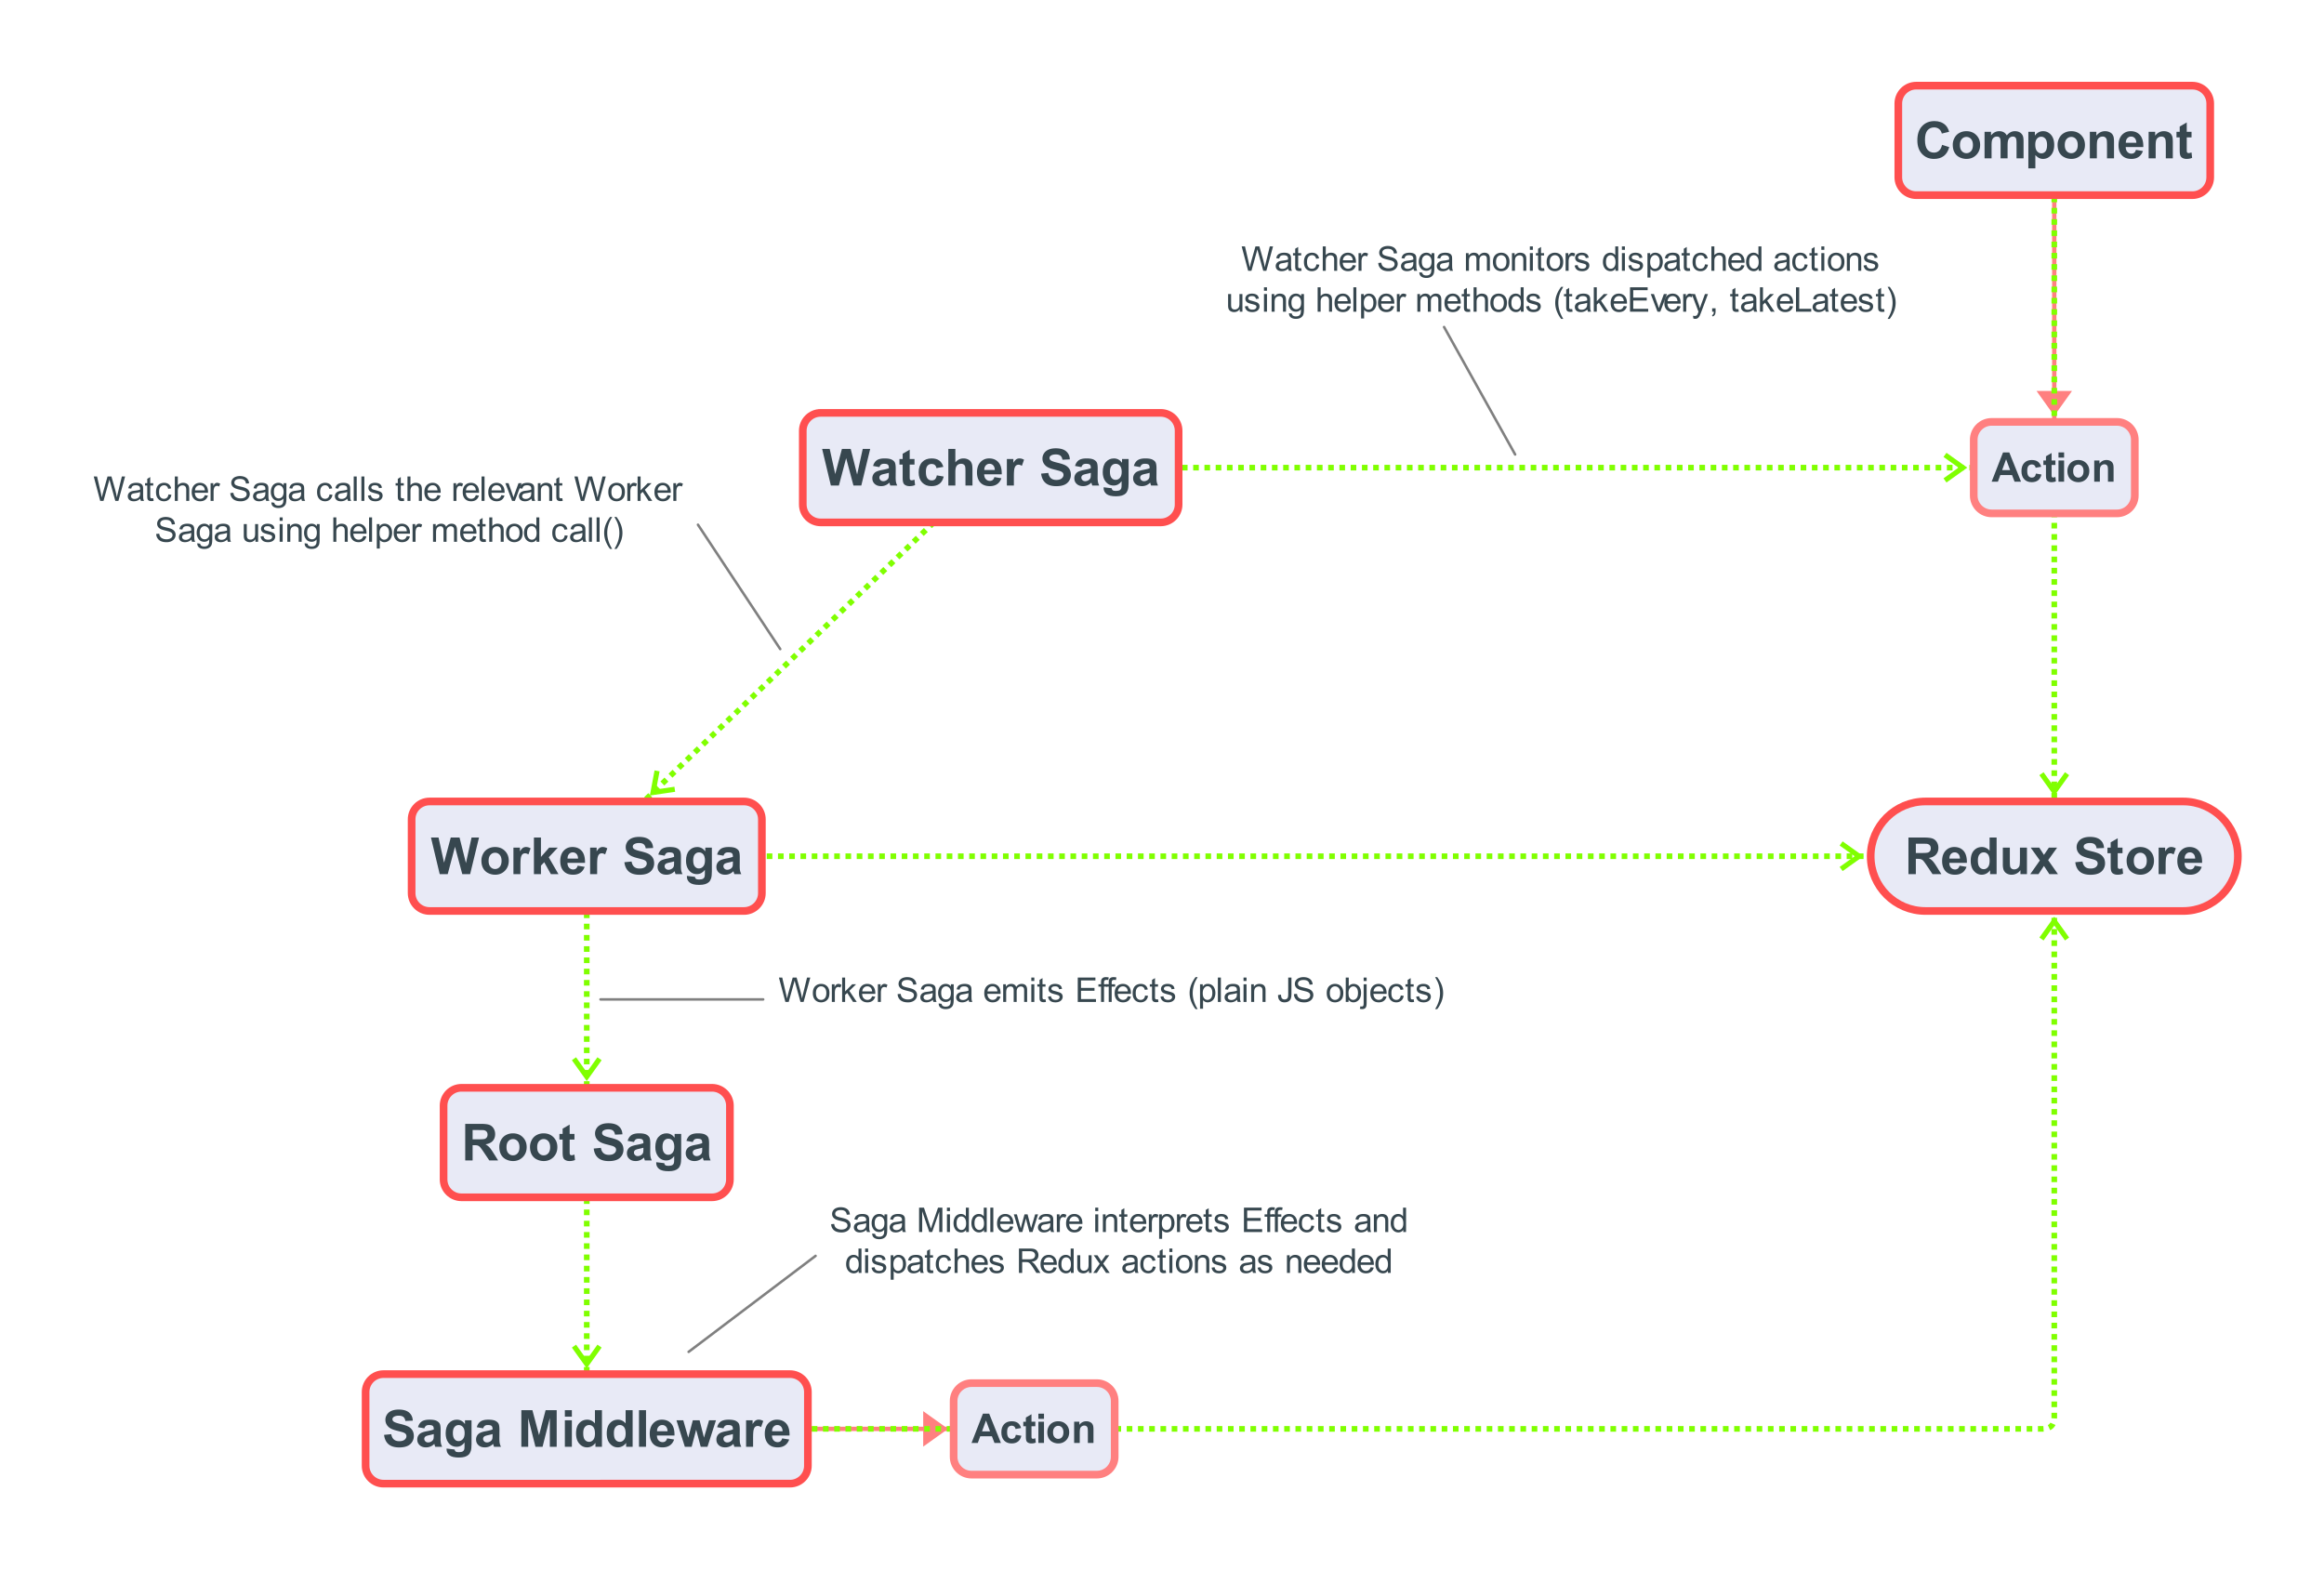 <svg xmlns="http://www.w3.org/2000/svg" xmlns:xlink="http://www.w3.org/1999/xlink" width="1212" height="614pt" viewBox="0 0 909 614"><defs><symbol overflow="visible" id="a"><path d="M2.695 0L.165-9.543h1.292L2.91-3.289c.152.66.285 1.309.402 1.953.243-1.016.387-1.601.43-1.762L5.56-9.543h1.523l1.367 4.828c.344 1.2.59 2.324.742 3.38.121-.603.282-1.294.477-2.075l1.496-6.133h1.27L9.816 0H8.602L6.59-7.273a20.404 20.404 0 0 1-.3-1.118c-.103.438-.196.813-.282 1.118L3.984 0zm0 0"/></symbol><symbol overflow="visible" id="b"><path d="M5.39-.852c-.437.372-.855.63-1.253.782a3.811 3.811 0 0 1-1.293.226C2.082.152 1.5-.03 1.094-.398.684-.77.48-1.242.48-1.824c0-.336.075-.645.23-.926.153-.277.356-.504.606-.676.246-.168.528-.297.844-.383.23-.058.578-.117 1.043-.175.942-.11 1.637-.243 2.09-.403 0-.16.004-.261.008-.308-.004-.473-.114-.809-.332-1.008-.301-.262-.746-.395-1.336-.399-.555.004-.965.102-1.223.293-.265.196-.457.536-.582 1.024L.684-4.941c.101-.485.273-.883.511-1.188.239-.3.582-.531 1.035-.695.45-.16.973-.242 1.57-.246.59.004 1.071.074 1.438.21.367.141.637.317.817.524.172.211.293.477.363.797.035.203.055.562.059 1.078v1.563c-.004 1.093.023 1.785.074 2.07.05.289.148.562.297.828H5.625a2.313 2.313 0 0 1-.234-.852zm-.097-2.617c-.43.172-1.066.32-1.914.442-.484.074-.824.152-1.024.234-.199.09-.355.219-.46.383a.95.95 0 0 0-.165.555.969.969 0 0 0 .356.78c.234.212.578.313 1.039.313a2.42 2.42 0 0 0 1.203-.297 1.87 1.87 0 0 0 .777-.808c.122-.262.184-.653.188-1.172zm0 0"/></symbol><symbol overflow="visible" id="c"><path d="M3.438-1.047l.167 1.035a4.897 4.897 0 0 1-.882.102c-.43-.004-.762-.067-.993-.2a1.085 1.085 0 0 1-.496-.53c-.097-.215-.144-.676-.14-1.383v-3.98h-.86v-.911h.86v-1.711l1.164-.703v2.414h1.18v.91h-1.18v4.043c-.004.34.02.555.062.649.04.093.106.171.203.226.09.059.223.086.399.082.129.004.3-.012.515-.043zm0 0"/></symbol><symbol overflow="visible" id="d"><path d="M5.39-2.531l1.153.148c-.129.797-.453 1.418-.969 1.867-.523.446-1.16.668-1.91.672-.95-.004-1.707-.308-2.281-.926C.805-1.387.516-2.273.52-3.43c-.004-.742.12-1.398.37-1.96a2.576 2.576 0 0 1 1.13-1.258 3.418 3.418 0 0 1 1.652-.422c.746.004 1.36.195 1.84.57.476.383.785.922.922 1.617l-1.141.176c-.113-.461-.305-.813-.578-1.047a1.493 1.493 0 0 0-.996-.351c-.594 0-1.074.214-1.442.636-.37.426-.554 1.094-.55 2.004-.004.934.171 1.61.53 2.027.352.422.817.63 1.395.63.457 0 .844-.141 1.153-.422.304-.282.5-.715.586-1.301zm0 0"/></symbol><symbol overflow="visible" id="e"><path d="M.879 0v-9.543H2.05v3.422a2.64 2.64 0 0 1 2.07-.95c.508.005.953.106 1.336.305.375.204.645.48.809.836.16.356.242.871.246 1.547V0H5.34v-4.383c-.004-.586-.13-1.012-.383-1.277-.254-.266-.613-.399-1.078-.402a1.943 1.943 0 0 0-.98.273c-.31.18-.528.426-.653.73-.133.313-.195.739-.195 1.278V0zm0 0"/></symbol><symbol overflow="visible" id="f"><path d="M5.613-2.227l1.211.149c-.195.71-.55 1.262-1.062 1.648-.52.39-1.18.582-1.98.586C2.765.152 1.964-.156 1.374-.777.781-1.398.485-2.273.488-3.398c-.004-1.164.297-2.067.899-2.707.597-.641 1.375-.961 2.332-.965.922.004 1.676.32 2.265.945.582.633.875 1.516.88 2.656-.005.07-.005.176-.009.313H1.7c.043.761.258 1.344.645 1.742.383.406.863.605 1.445.605.426 0 .793-.109 1.098-.336.304-.222.547-.585.726-1.082zM1.766-4.12h3.859C5.57-4.7 5.422-5.137 5.184-5.43a1.818 1.818 0 0 0-1.454-.675c-.542 0-.996.18-1.359.539-.367.359-.57.843-.605 1.445zm0 0"/></symbol><symbol overflow="visible" id="g"><path d="M.867 0v-6.914h1.055v1.047c.266-.485.512-.809.742-.969.227-.152.477-.23.754-.234.39.004.793.129 1.203.379L4.22-5.605a1.711 1.711 0 0 0-.86-.254c-.257 0-.488.078-.691.23a1.225 1.225 0 0 0-.434.64A4.519 4.519 0 0 0 2.04-3.62V0zm0 0"/></symbol><symbol overflow="visible" id="i"><path d="M.598-3.066l1.191-.106c.055.485.188.875.395 1.18.203.304.523.554.96.742.434.191.922.285 1.465.281.48.004.907-.07 1.274-.215.367-.14.64-.336.824-.59.18-.246.27-.519.273-.816a1.291 1.291 0 0 0-.261-.785c-.176-.223-.461-.41-.86-.563-.257-.101-.824-.253-1.699-.464C3.281-4.61 2.664-4.81 2.316-5c-.46-.234-.8-.531-1.02-.887a2.117 2.117 0 0 1-.331-1.191c-.004-.48.133-.93.41-1.348.27-.418.668-.734 1.195-.953a4.66 4.66 0 0 1 1.754-.328c.703.004 1.324.117 1.867.344.54.226.957.562 1.25 1.004.29.445.446.945.47 1.504l-1.212.09c-.07-.598-.289-1.051-.66-1.364-.379-.305-.934-.46-1.664-.465-.766.004-1.324.145-1.672.422-.351.281-.523.617-.523 1.012 0 .344.12.625.37.844.243.222.88.453 1.907.683 1.023.235 1.727.434 2.113.606.551.257.961.586 1.227.976.262.395.394.844.398 1.356a2.65 2.65 0 0 1-.437 1.437c-.29.45-.707.797-1.25 1.047-.547.25-1.16.375-1.84.375-.867 0-1.59-.125-2.172-.379a2.99 2.99 0 0 1-1.375-1.137 3.159 3.159 0 0 1-.523-1.714zm0 0"/></symbol><symbol overflow="visible" id="j"><path d="M.664.574l1.14.168c.048.348.176.606.395.77.29.215.688.32 1.192.324.543-.004.96-.113 1.257-.328.29-.219.489-.52.598-.91.059-.239.09-.739.086-1.504C4.816-.301 4.176 0 3.418 0 2.465 0 1.73-.34 1.211-1.027.687-1.711.426-2.535.43-3.497A4.537 4.537 0 0 1 .785-5.32c.238-.559.582-.989 1.04-1.293.452-.301.988-.453 1.6-.457.813.004 1.485.332 2.016.988v-.832h1.082v5.976C6.52.137 6.41.899 6.195 1.349a2.45 2.45 0 0 1-1.043 1.066c-.476.258-1.058.387-1.754.39-.828-.003-1.496-.19-2-.558C.887 1.871.641 1.316.664.574zm.969-4.156c-.004.914.176 1.574.539 1.988a1.7 1.7 0 0 0 1.355.625c.54.004.989-.203 1.356-.62.36-.415.543-1.067.547-1.954-.004-.844-.192-1.48-.563-1.914-.379-.426-.832-.64-1.36-.645-.523.004-.964.215-1.327.637-.368.426-.551 1.055-.547 1.883zm0 0"/></symbol><symbol overflow="visible" id="k"><path d="M.852 0v-9.543h1.171V0zm0 0"/></symbol><symbol overflow="visible" id="l"><path d="M.41-2.063l1.16-.183c.063.469.242.824.543 1.066.293.25.707.371 1.246.371.536 0 .938-.109 1.2-.328.257-.218.386-.472.39-.77a.735.735 0 0 0-.347-.624c-.165-.102-.563-.235-1.196-.399-.863-.215-1.457-.402-1.789-.562a1.685 1.685 0 0 1-.754-.656 1.679 1.679 0 0 1-.258-.93c-.003-.305.067-.59.211-.856.137-.261.332-.48.579-.656.18-.129.425-.242.742-.34a3.82 3.82 0 0 1 1.015-.14c.54.004 1.012.082 1.426.234.406.16.711.371.91.637.192.265.324.625.403 1.07l-1.145.156c-.055-.355-.207-.632-.453-.832-.254-.199-.606-.3-1.059-.3-.539 0-.925.09-1.152.265-.234.18-.348.387-.344.625a.594.594 0 0 0 .145.41c.09.125.242.23.449.313.117.047.461.148 1.035.3.824.227 1.403.407 1.735.544.324.144.582.351.77.617.187.273.28.605.28 1 0 .394-.117.761-.343 1.105a2.24 2.24 0 0 1-.985.801c-.433.188-.918.277-1.457.281C2.465.152 1.781-.03 1.313-.402.84-.773.538-1.328.41-2.062zm0 0"/></symbol><symbol overflow="visible" id="m"><path d="M2.8 0L.169-6.914h1.238l1.485 4.14c.156.454.304.919.441 1.395.102-.36.246-.8.438-1.316l1.535-4.22h1.207L3.895 0zm0 0"/></symbol><symbol overflow="visible" id="n"><path d="M.879 0v-6.914h1.055v.984c.507-.758 1.238-1.136 2.199-1.14.414.004.797.078 1.148.226.348.149.61.348.785.59.172.246.297.531.368.863.039.22.058.602.062 1.141V0H5.324v-4.207c-.004-.477-.05-.832-.136-1.07a1.17 1.17 0 0 0-.485-.567 1.636 1.636 0 0 0-.816-.21c-.504.003-.934.16-1.293.476-.364.316-.543.918-.543 1.8V0zm0 0"/></symbol><symbol overflow="visible" id="o"><path d="M.441-3.457c-.004-1.281.356-2.227 1.07-2.844.594-.508 1.317-.765 2.173-.77.949.005 1.726.317 2.332.934.601.625.902 1.485.906 2.582-.004.895-.137 1.594-.402 2.102-.27.508-.657.906-1.165 1.187a3.461 3.461 0 0 1-1.671.422c-.97-.004-1.75-.312-2.348-.93C.738-1.393.437-2.288.44-3.456zm1.207 0c-.003.887.192 1.55.579 1.988.382.442.867.66 1.457.66.582 0 1.066-.218 1.453-.664.383-.437.574-1.113.578-2.023-.004-.852-.195-1.5-.582-1.942a1.875 1.875 0 0 0-1.45-.664 1.866 1.866 0 0 0-1.456.66C1.84-5 1.645-4.34 1.648-3.456zm0 0"/></symbol><symbol overflow="visible" id="p"><path d="M.887 0v-9.543h1.172v5.441l2.773-2.812h1.516L3.703-4.348 6.613 0H5.168L2.883-3.535l-.824.793V0zm0 0"/></symbol><symbol overflow="visible" id="q"><path d="M5.41 0v-1.016C4.867-.234 4.137.152 3.215.156a2.836 2.836 0 0 1-1.14-.234c-.356-.152-.622-.352-.79-.59a2.078 2.078 0 0 1-.36-.867C.876-1.765.849-2.13.853-2.63v-4.285h1.171v3.836c-.003.617.024 1.027.075 1.234.07.313.222.555.465.73.234.177.53.266.886.262.348.004.676-.086.989-.27.304-.179.523-.425.656-.737.125-.305.191-.758.191-1.352v-3.703h1.172V0zm0 0"/></symbol><symbol overflow="visible" id="r"><path d="M.887-8.195v-1.348h1.172v1.348zM.887 0v-6.914h1.172V0zm0 0"/></symbol><symbol overflow="visible" id="s"><path d="M.879 2.648v-9.562h1.066v.898c.25-.347.532-.609.852-.789.312-.172.7-.261 1.156-.265a2.788 2.788 0 0 1 1.559.457c.449.304.789.734 1.023 1.285.227.555.344 1.16.348 1.82-.004.707-.133 1.344-.383 1.91-.258.567-.625 1-1.105 1.301-.489.3-.997.45-1.528.453a2.254 2.254 0 0 1-1.05-.246 2.38 2.38 0 0 1-.766-.625v3.363zM1.94-3.418c-.004.895.176 1.55.54 1.973.355.425.792.636 1.308.636.52 0 .965-.218 1.336-.66.371-.437.559-1.12.559-2.047 0-.879-.184-1.535-.543-1.976-.368-.438-.801-.66-1.301-.66-.5 0-.942.234-1.324.699-.387.469-.579 1.148-.575 2.035zm0 0"/></symbol><symbol overflow="visible" id="t"><path d="M.879 0v-6.914h1.047v.969c.215-.336.504-.61.867-.817.355-.203.766-.304 1.23-.308.512.004.93.11 1.258.32.324.21.559.508.696.89.546-.804 1.257-1.206 2.136-1.21.684.004 1.211.195 1.578.57.368.383.551.965.555 1.754V0H9.082v-4.355c0-.465-.039-.805-.113-1.012a1.016 1.016 0 0 0-.414-.496 1.352 1.352 0 0 0-.703-.192c-.489.004-.895.164-1.211.485-.325.324-.485.843-.48 1.554V0H4.987v-4.492c-.004-.52-.097-.91-.289-1.172-.191-.258-.504-.387-.937-.39a1.76 1.76 0 0 0-.914.261c-.282.176-.485.43-.61.762-.125.336-.187.816-.187 1.445V0zm0 0"/></symbol><symbol overflow="visible" id="u"><path d="M5.363 0v-.871C4.922-.188 4.277.152 3.43.156a2.75 2.75 0 0 1-1.52-.453c-.46-.3-.82-.726-1.074-1.273C.582-2.117.457-2.742.457-3.45c0-.687.113-1.312.344-1.878.226-.559.57-.992 1.035-1.293a2.809 2.809 0 0 1 1.543-.45c.414.005.785.094 1.113.266.324.18.59.407.793.684v-3.422h1.168V0zM1.66-3.45c-.004.888.184 1.548.559 1.985.37.438.812.656 1.324.656.508 0 .941-.207 1.3-.625.356-.418.536-1.058.54-1.918-.004-.945-.188-1.64-.547-2.086-.367-.44-.816-.66-1.348-.664-.523.004-.957.215-1.304.641-.352.426-.528 1.098-.524 2.012zm0 0"/></symbol><symbol overflow="visible" id="v"><path d="M3.117 2.805c-.648-.817-1.195-1.77-1.64-2.864a8.93 8.93 0 0 1-.668-3.398c0-1.031.164-2.02.5-2.969.386-1.097.992-2.191 1.808-3.281h.84c-.527.906-.871 1.55-1.039 1.934a10.358 10.358 0 0 0-.625 1.875 10.477 10.477 0 0 0-.281 2.449c-.004 2.09.644 4.172 1.945 6.254zm0 0"/></symbol><symbol overflow="visible" id="w"><path d="M1.648 2.805h-.84C2.106.723 2.755-1.36 2.755-3.45c0-.817-.094-1.625-.281-2.43a10.647 10.647 0 0 0-.618-1.875C1.684-8.14 1.335-8.793.81-9.707h.84c.812 1.09 1.417 2.184 1.808 3.281.332.95.496 1.938.5 2.969a8.939 8.939 0 0 1-.676 3.398c-.449 1.094-.996 2.047-1.633 2.864zm0 0"/></symbol><symbol overflow="visible" id="x"><path d="M1.055 0v-9.543h6.902v1.125h-5.64v2.922h5.28v1.121h-5.28v3.25h5.859V0zm0 0"/></symbol><symbol overflow="visible" id="y"><path d="M1.16 0v-6.004H.125v-.91H1.16v-.734c0-.461.04-.809.121-1.036a1.49 1.49 0 0 1 .598-.738c.281-.187.68-.281 1.195-.285a6.58 6.58 0 0 1 1.094.117l-.176 1.024a4.572 4.572 0 0 0-.691-.067c-.36.004-.61.078-.758.23-.148.153-.223.438-.219.852v.637h1.348v.91H2.324V0zm0 0"/></symbol><symbol overflow="visible" id="z"><path d="M.383-2.707l1.14-.156c.032.73.168 1.23.41 1.496.243.273.579.406 1.008.402.317.004.59-.066.82-.215.231-.14.387-.34.477-.593.082-.247.125-.645.13-1.196v-6.574h1.265v6.504c-.004.8-.102 1.418-.293 1.855-.195.438-.5.774-.918 1.004-.418.23-.91.344-1.473.344-.844 0-1.484-.238-1.926-.723-.445-.476-.66-1.195-.64-2.148zm0 0"/></symbol><symbol overflow="visible" id="A"><path d="M1.96 0H.872v-9.543h1.172v3.402c.492-.617 1.125-.925 1.894-.93.426.005.829.09 1.208.258.378.176.69.418.937.723.246.313.438.688.578 1.125.137.442.207.906.207 1.402 0 1.188-.293 2.106-.879 2.75-.586.645-1.289.965-2.11.97C3.063.151 2.423-.189 1.962-.868zm-.015-3.508c0 .832.114 1.43.34 1.797.367.602.863.902 1.496.902.508 0 .953-.218 1.328-.664.375-.441.563-1.105.563-1.992 0-.898-.18-1.566-.54-1.996-.359-.43-.792-.644-1.296-.644-.516 0-.961.222-1.332.668-.375.445-.559 1.09-.559 1.93zm0 0"/></symbol><symbol overflow="visible" id="B"><path d="M.871-8.184v-1.359h1.172v1.36zM-.613 2.684l.222-.997c.239.06.422.086.555.09.234-.004.41-.082.531-.238C.81 1.38.867.984.871.352v-7.266h1.172V.379c-.004.848-.113 1.441-.332 1.777-.281.43-.75.645-1.406.649a3.819 3.819 0 0 1-.918-.121zm0 0"/></symbol><symbol overflow="visible" id="C"><path d="M.828 2.664L.695 1.562c.254.067.477.102.672.106.258-.004.469-.047.625-.133.156-.086.281-.207.383-.363.07-.117.191-.41.36-.871.019-.07.054-.164.105-.29L.215-6.913h1.262L2.918-2.91c.184.512.348 1.047.5 1.601.133-.535.293-1.062.48-1.574l1.48-4.031h1.173L3.918.117c-.285.758-.504 1.281-.656 1.57-.211.383-.45.665-.719.848-.27.176-.59.266-.961.27a2.588 2.588 0 0 1-.754-.14zm0 0"/></symbol><symbol overflow="visible" id="D"><path d="M1.184 0v-1.336H2.52V0c0 .488-.09.883-.262 1.188-.176.3-.45.535-.824.699l-.329-.5c.247-.114.43-.274.547-.48.118-.212.18-.512.196-.907zm0 0"/></symbol><symbol overflow="visible" id="E"><path d="M.977 0v-9.543h1.261v8.418h4.703V0zm0 0"/></symbol><symbol overflow="visible" id="Q"><path d="M.988 0v-9.543h1.903l2.257 6.758c.207.633.36 1.101.457 1.41.106-.344.274-.852.508-1.527l2.285-6.641h1.7V0h-1.22v-7.988L6.106 0H4.97L2.207-8.125V0zm0 0"/></symbol><symbol overflow="visible" id="R"><path d="M2.156 0L.04-6.914H1.25l1.102 3.992.41 1.485c.011-.07.133-.547.355-1.426L4.22-6.914h1.203l1.035 4.012.348 1.32.394-1.336 1.188-3.996h1.136L7.363 0H6.145L5.047-4.14l-.27-1.18L3.38 0zm0 0"/></symbol><symbol overflow="visible" id="S"><path d="M1.047 0v-9.543H5.28c.844.004 1.492.09 1.938.258.441.172.793.473 1.062.906.262.438.395.918.399 1.438-.004.68-.223 1.25-.66 1.714-.442.465-1.118.762-2.032.883.336.164.59.32.762.477.367.34.715.765 1.05 1.27L9.46 0H7.872L6.61-1.984a20.922 20.922 0 0 0-.914-1.317c-.238-.3-.453-.515-.64-.636a2.053 2.053 0 0 0-.575-.254 4.524 4.524 0 0 0-.703-.047H2.312V0zm1.266-5.332h2.714c.575 0 1.024-.059 1.352-.18.324-.117.57-.308.742-.57.164-.262.25-.547.254-.86a1.44 1.44 0 0 0-.492-1.109c-.328-.289-.844-.433-1.551-.437h-3.02zm0 0"/></symbol><symbol overflow="visible" id="T"><path d="M.098 0l2.527-3.594-2.34-3.32H1.75l1.063 1.621c.199.313.359.57.48.773.191-.28.367-.535.527-.761l1.168-1.633h1.399L3.997-3.66 6.57 0H5.13L3.71-2.148l-.379-.579L1.516 0zm0 0"/></symbol><symbol overflow="visible" id="F"><path d="M.723-4.656l2.812-.274c.164.946.508 1.637 1.031 2.078.516.446 1.215.668 2.094.664.926.004 1.625-.195 2.102-.59.468-.39.707-.85.71-1.382a1.356 1.356 0 0 0-.3-.863c-.203-.235-.547-.442-1.04-.622-.339-.113-1.112-.324-2.312-.625-1.554-.382-2.64-.855-3.261-1.418-.88-.785-1.317-1.742-1.317-2.878 0-.727.203-1.41.617-2.043.41-.633 1.008-1.118 1.786-1.454.777-.332 1.714-.496 2.82-.5 1.793.004 3.144.399 4.055 1.184.906.793 1.386 1.844 1.433 3.152l-2.89.13c-.13-.735-.395-1.266-.797-1.587-.41-.32-1.02-.48-1.829-.484-.843.004-1.503.176-1.976.52a1.02 1.02 0 0 0-.457.886c-.004.34.14.63.43.871.363.305 1.25.625 2.656.957 1.406.332 2.445.676 3.117 1.028.672.36 1.2.843 1.582 1.457.383.617.574 1.375.574 2.277 0 .824-.23 1.594-.683 2.309A4.107 4.107 0 0 1 9.746-.266C8.91.082 7.875.25 6.633.254 4.82.25 3.43-.164 2.46-1 1.492-1.836.91-3.055.723-4.656zm0 0"/></symbol><symbol overflow="visible" id="G"><path d="M3.484-7.207l-2.488-.45c.277-1 .758-1.741 1.445-2.226.684-.48 1.7-.722 3.047-.722 1.223 0 2.133.148 2.735.437.593.293 1.015.66 1.261 1.102.243.449.364 1.265.368 2.457l-.028 3.203c-.004.914.04 1.586.13 2.015.085.438.25.899.495 1.391H7.734a7.646 7.646 0 0 1-.265-.813l-.094-.32c-.473.461-.973.801-1.504 1.028a4.343 4.343 0 0 1-1.71.34c-1.071 0-1.915-.29-2.528-.868C1.016-1.21.707-1.94.71-2.832a2.881 2.881 0 0 1 .422-1.566 2.755 2.755 0 0 1 1.176-1.055c.503-.242 1.23-.457 2.183-.64 1.278-.239 2.164-.462 2.664-.673v-.273c-.004-.524-.133-.902-.39-1.129-.262-.227-.754-.34-1.473-.34-.492 0-.871.098-1.14.29-.278.195-.5.53-.669 1.011zM7.156-4.98c-.351.117-.906.257-1.668.421-.765.164-1.265.325-1.496.477-.36.254-.535.574-.535.965 0 .387.14.722.43 1 .281.281.648.418 1.093.418.493 0 .965-.16 1.418-.488.329-.243.543-.547.653-.907.066-.234.101-.68.105-1.34zm0 0"/></symbol><symbol overflow="visible" id="H"><path d="M1.18.684l3.136.378c.051.36.172.614.364.754.258.196.668.293 1.226.293.719 0 1.254-.109 1.614-.32.238-.148.421-.379.546-.695.082-.23.125-.649.13-1.258V-1.68C7.37-.559 6.335 0 5.085 0 3.696 0 2.59-.586 1.777-1.766c-.64-.93-.957-2.09-.957-3.476 0-1.738.418-3.067 1.254-3.985.836-.918 1.875-1.378 3.121-1.378 1.278 0 2.336.566 3.172 1.69v-1.456h2.57v9.309c-.003 1.226-.105 2.136-.304 2.742-.203.601-.485 1.078-.848 1.425-.367.344-.855.614-1.46.813-.61.191-1.38.289-2.31.293-1.761-.004-3.007-.305-3.742-.906-.734-.602-1.101-1.368-1.101-2.29 0-.093 0-.202.008-.331zm2.453-6.082c0 1.101.21 1.906.64 2.414.422.515.95.77 1.579.765.668.004 1.234-.258 1.695-.785.46-.52.691-1.297.695-2.328-.004-1.074-.226-1.871-.664-2.395-.445-.52-1.004-.78-1.68-.78-.66 0-1.203.257-1.625.769-.43.511-.64 1.293-.64 2.34zm0 0"/></symbol><symbol overflow="visible" id="J"><path d="M1.414 0v-14.316h4.328L8.34-4.551l2.566-9.765h4.336V0H12.56v-11.27L9.719 0H6.934L4.102-11.27V0zm0 0"/></symbol><symbol overflow="visible" id="K"><path d="M1.438-11.777v-2.54H4.18v2.54zM1.438 0v-10.371H4.18V0zm0 0"/></symbol><symbol overflow="visible" id="L"><path d="M10.945 0H8.398v-1.523C7.973-.93 7.473-.488 6.898-.2a3.855 3.855 0 0 1-1.742.433c-1.195 0-2.218-.48-3.062-1.441C1.242-2.168.82-3.507.82-5.227c0-1.753.41-3.085 1.239-4.003.824-.915 1.87-1.375 3.136-1.375 1.157 0 2.16.484 3.008 1.445v-5.156h2.742zm-7.32-5.41c-.004 1.11.148 1.91.457 2.402.441.719 1.059 1.074 1.856 1.074.625 0 1.164-.265 1.609-.804.441-.535.66-1.34.664-2.41-.004-1.188-.219-2.043-.645-2.57-.433-.524-.98-.79-1.648-.79-.652 0-1.2.262-1.637.778-.441.523-.66 1.296-.656 2.32zm0 0"/></symbol><symbol overflow="visible" id="M"><path d="M1.438 0v-14.316H4.18V0zm0 0"/></symbol><symbol overflow="visible" id="N"><path d="M7.441-3.3l2.735.456c-.356 1.008-.91 1.77-1.664 2.293C7.75-.027 6.8.234 5.664.234 3.86.234 2.524-.352 1.66-1.53.973-2.473.633-3.668.633-5.11c0-1.72.449-3.063 1.347-4.036.899-.972 2.036-1.46 3.41-1.46 1.54 0 2.755.511 3.653 1.53.89 1.02 1.316 2.579 1.277 4.68H3.445c.02.817.239 1.454.664 1.903.422.453.954.676 1.586.676.426 0 .785-.118 1.082-.352.293-.234.516-.61.664-1.133zm.157-2.774c-.02-.793-.223-1.399-.614-1.813a1.89 1.89 0 0 0-1.43-.62c-.6 0-1.097.218-1.484.655-.394.438-.586 1.032-.574 1.778zm0 0"/></symbol><symbol overflow="visible" id="O"><path d="M3.367 0L.086-10.371h2.668l1.941 6.797 1.79-6.797h2.648l1.726 6.797 1.985-6.797h2.703L12.219 0h-2.64L7.792-6.672 6.035 0zm0 0"/></symbol><symbol overflow="visible" id="P"><path d="M4.063 0H1.32v-10.371h2.547v1.473c.438-.692.828-1.149 1.176-1.375a2.182 2.182 0 0 1 1.187-.332c.622 0 1.227.175 1.81.52l-.852 2.39c-.465-.297-.895-.45-1.29-.45-.386 0-.71.11-.976.32-.266.216-.477.595-.629 1.145-.156.555-.234 1.715-.23 3.477zm0 0"/></symbol><symbol overflow="visible" id="aa"><path d="M1.465 0v-14.316h6.082c1.531.004 2.64.132 3.336.386.687.258 1.242.715 1.664 1.371.414.664.625 1.414.625 2.254 0 1.078-.317 1.965-.945 2.664-.633.7-1.579 1.141-2.832 1.32.62.368 1.136.77 1.546 1.204.407.441.957 1.215 1.645 2.324L14.336 0h-3.457l-2.09-3.117c-.742-1.11-1.25-1.809-1.523-2.102a2.268 2.268 0 0 0-.871-.597c-.31-.106-.793-.16-1.454-.16h-.586V0zm2.89-8.262h2.137c1.387 0 2.25-.058 2.598-.175.344-.118.617-.317.812-.606.196-.281.293-.64.293-1.074 0-.48-.129-.867-.386-1.164-.258-.293-.621-.48-1.09-.563-.235-.031-.938-.05-2.11-.05H4.355zm0 0"/></symbol><symbol overflow="visible" id="ab"><path d="M.8-5.332c-.003-.91.22-1.79.673-2.645a4.586 4.586 0 0 1 1.91-1.953c.82-.449 1.742-.675 2.758-.675 1.57 0 2.855.511 3.859 1.53 1 1.02 1.5 2.305 1.504 3.86-.004 1.57-.508 2.871-1.52 3.902C8.973-.28 7.7.234 6.164.234A6.017 6.017 0 0 1 3.441-.41 4.373 4.373 0 0 1 1.473-2.3C1.02-3.13.797-4.14.8-5.333zm2.813.144c-.004 1.036.239 1.825.73 2.368.485.55 1.09.824 1.81.82.714.004 1.312-.27 1.8-.82.48-.543.723-1.34.727-2.383C8.676-6.22 8.434-7 7.953-7.547c-.488-.547-1.086-.82-1.8-.82-.72 0-1.325.273-1.81.82-.491.547-.734 1.336-.73 2.36zm0 0"/></symbol><symbol overflow="visible" id="ac"><path d="M6.191-10.371v2.187H4.316v4.18c-.003.852.012 1.344.051 1.48a.54.54 0 0 0 .246.348.753.753 0 0 0 .465.137c.254 0 .621-.086 1.102-.266l.234 2.13c-.637.273-1.36.41-2.164.41-.5 0-.945-.083-1.34-.25-.402-.165-.695-.38-.875-.645-.187-.262-.316-.617-.387-1.067-.062-.316-.09-.96-.085-1.937v-4.52H.304v-2.187h1.257v-2.059l2.754-1.601v3.66zm0 0"/></symbol><symbol overflow="visible" id="ad"><path d="M3.484 0L.07-14.316h2.957l2.16 9.832 2.618-9.832h3.437l2.508 10 2.195-10h2.914L15.383 0h-3.07L9.46-10.703 6.62 0zm0 0"/></symbol><symbol overflow="visible" id="ae"><path d="M1.336 0v-14.316h2.746v7.597l3.215-3.652h3.375L7.129-6.582 10.929 0H7.97l-2.61-4.656L4.082-3.32V0zm0 0"/></symbol><symbol overflow="visible" id="af"><path d="M10.477-7.305l-2.704.489c-.093-.536-.3-.942-.62-1.22-.325-.269-.743-.405-1.255-.41-.683.005-1.23.239-1.636.708-.41.472-.614 1.261-.61 2.367-.004 1.234.203 2.105.618 2.61.41.511.964.765 1.668.761.515.004.94-.145 1.277-.445.328-.293.566-.805.707-1.532l2.695.461c-.281 1.239-.82 2.176-1.613 2.805-.797.633-1.86.945-3.191.945-1.52 0-2.731-.476-3.633-1.433C1.277-2.156.824-3.48.828-5.176c-.004-1.707.45-3.039 1.36-3.996.902-.953 2.128-1.433 3.671-1.433 1.262 0 2.266.273 3.012.816.746.543 1.281 1.371 1.606 2.484zm0 0"/></symbol><symbol overflow="visible" id="ag"><path d="M4.172-14.316v5.261c.883-1.03 1.937-1.55 3.172-1.55.625 0 1.195.117 1.707.351.504.234.886.535 1.148.899.254.367.43.77.528 1.21.09.446.136 1.133.14 2.06V0H8.125v-5.477c-.004-1.085-.055-1.777-.156-2.07a1.39 1.39 0 0 0-.551-.7c-.266-.171-.598-.26-.992-.26-.457 0-.864.112-1.223.331-.36.227-.621.559-.785 1.004-.164.445-.246 1.106-.246 1.977V0H1.426v-14.316zm0 0"/></symbol><symbol overflow="visible" id="ah"><path d="M8.262 0v-1.555A3.962 3.962 0 0 1 6.773-.242c-.617.32-1.27.476-1.949.476C4.125.234 3.5.082 2.95-.223a2.672 2.672 0 0 1-1.203-1.289c-.25-.554-.375-1.32-.371-2.297v-6.562h2.746v4.766c-.004 1.46.047 2.355.149 2.683.097.332.28.594.554.781.266.196.606.29 1.016.286.465.003.883-.125 1.258-.383.367-.258.62-.575.761-.957.133-.38.204-1.313.207-2.801v-4.375h2.746V0zm0 0"/></symbol><symbol overflow="visible" id="ai"><path d="M.117 0L3.86-5.344.273-10.37h3.352L5.461-7.52l1.93-2.851h3.226l-3.515 4.91L10.937 0H7.57L5.46-3.21 3.329 0zm0 0"/></symbol><symbol overflow="visible" id="aj"><path d="M10.617-5.266l2.801.891c-.43 1.566-1.145 2.727-2.145 3.48-1 .758-2.27 1.133-3.804 1.137C5.566.238 4.004-.406 2.78-1.703 1.555-3 .941-4.777.945-7.031c-.004-2.383.614-4.23 1.848-5.551 1.23-1.316 2.848-1.977 4.855-1.98 1.747.003 3.168.519 4.266 1.554.649.613 1.137 1.492 1.465 2.637l-2.863.684c-.168-.739-.52-1.325-1.059-1.758-.539-.426-1.191-.64-1.957-.645-1.063.004-1.926.383-2.586 1.145-.66.761-.988 1.996-.988 3.699 0 1.812.324 3.101.976 3.867.649.77 1.496 1.152 2.54 1.152.765 0 1.425-.242 1.98-.73.555-.488.953-1.258 1.195-2.309zm0 0"/></symbol><symbol overflow="visible" id="ak"><path d="M1.23-10.371h2.528v1.418c.902-1.102 1.98-1.652 3.234-1.652.66 0 1.238.136 1.727.41.488.273.886.687 1.203 1.242.453-.555.945-.969 1.473-1.242a3.618 3.618 0 0 1 1.69-.41c.759 0 1.403.156 1.935.464.523.309.918.762 1.183 1.36.184.445.277 1.16.281 2.148V0h-2.742v-5.93c-.004-1.023-.097-1.687-.285-1.992-.254-.39-.645-.586-1.172-.586-.387 0-.746.117-1.082.352-.34.234-.586.578-.734 1.031-.153.453-.227 1.168-.227 2.145V0H7.5v-5.684c0-1.007-.05-1.656-.148-1.953-.098-.289-.25-.508-.454-.656-.207-.14-.484-.215-.835-.215-.426 0-.805.117-1.141.344-.34.234-.582.562-.727.988-.148.434-.222 1.145-.218 2.137V0H1.23zm0 0"/></symbol><symbol overflow="visible" id="al"><path d="M1.36-10.371h2.554v1.523c.332-.52.781-.941 1.348-1.27a3.732 3.732 0 0 1 1.886-.487c1.204 0 2.223.472 3.067 1.418.836.945 1.258 2.261 1.262 3.945-.004 1.73-.426 3.074-1.27 4.035C9.359-.247 8.332.234 7.129.234a3.51 3.51 0 0 1-1.559-.34c-.465-.226-.953-.617-1.468-1.175v5.226H1.359zM4.07-5.36c-.004 1.168.227 2.027.696 2.582.46.554 1.023.832 1.687.832.637 0 1.168-.254 1.594-.766.418-.508.629-1.348.633-2.516-.004-1.085-.22-1.89-.653-2.418-.437-.527-.98-.793-1.62-.793-.677 0-1.231.262-1.673.778-.445.523-.668 1.289-.664 2.3zm0 0"/></symbol><symbol overflow="visible" id="am"><path d="M10.867 0H8.125v-5.293c-.004-1.117-.063-1.844-.176-2.172a1.615 1.615 0 0 0-.57-.77 1.66 1.66 0 0 0-.953-.273c-.48 0-.906.133-1.281.39-.38.266-.641.61-.778 1.036-.14.434-.207 1.23-.207 2.387V0H1.414v-10.371h2.55v1.523c.903-1.172 2.044-1.757 3.419-1.757.601 0 1.152.109 1.66.328.5.218.879.496 1.137.832.254.34.433.726.535 1.152.098.434.148 1.047.152 1.848zm0 0"/></symbol><symbol overflow="visible" id="U"><path d="M11.492 0H8.977l-1-2.602H3.398L2.453 0H0l4.46-11.453h2.446zM7.234-4.531l-1.578-4.25-1.547 4.25zm0 0"/></symbol><symbol overflow="visible" id="V"><path d="M8.383-5.844l-2.164.39c-.078-.429-.242-.753-.496-.976-.262-.215-.598-.324-1.004-.328-.551.004-.985.192-1.309.567-.328.378-.492 1.011-.488 1.894-.004.988.16 1.684.496 2.086.328.41.773.613 1.332.61.414.003.754-.118 1.023-.356.262-.234.45-.64.563-1.223l2.156.368C8.266-1.82 7.836-1.07 7.203-.57c-.64.507-1.492.757-2.555.757C3.43.188 2.465-.195 1.746-.96 1.023-1.727.66-2.785.664-4.14.66-5.508 1.024-6.574 1.75-7.34c.723-.762 1.703-1.144 2.938-1.144 1.007 0 1.808.218 2.41.652.593.437 1.023 1.102 1.285 1.988zm0 0"/></symbol><symbol overflow="visible" id="W"><path d="M4.953-8.297v1.75h-1.5v3.344c-.004.68.012 1.074.043 1.183a.465.465 0 0 0 .195.278.559.559 0 0 0 .372.11c.199.003.496-.067.882-.212L5.133-.14c-.512.22-1.09.329-1.735.329-.398 0-.757-.067-1.07-.2-.32-.133-.55-.304-.7-.515-.148-.211-.253-.496-.308-.856-.05-.254-.074-.77-.07-1.547v-3.617H.242v-1.75H1.25v-1.648l2.203-1.282v2.93zm0 0"/></symbol><symbol overflow="visible" id="X"><path d="M1.148-9.422v-2.031h2.196v2.031zm0 9.422v-8.297h2.196V0zm0 0"/></symbol><symbol overflow="visible" id="Y"><path d="M.64-4.266a4.42 4.42 0 0 1 .54-2.117 3.685 3.685 0 0 1 1.527-1.562c.656-.36 1.39-.54 2.207-.54 1.254 0 2.281.41 3.086 1.223.797.82 1.2 1.848 1.203 3.09-.004 1.258-.41 2.3-1.215 3.121C7.176-.223 6.156.187 4.93.187a4.794 4.794 0 0 1-2.176-.515A3.51 3.51 0 0 1 1.18-1.84C.816-2.504.637-3.312.64-4.266zm2.25.118c-.003.824.192 1.457.587 1.89.386.442.87.66 1.445.656.57.004 1.05-.214 1.441-.656.387-.433.578-1.07.582-1.906-.004-.809-.195-1.434-.582-1.875a1.883 1.883 0 0 0-1.441-.656 1.88 1.88 0 0 0-1.445.656c-.395.441-.59 1.07-.586 1.89zm0 0"/></symbol><symbol overflow="visible" id="Z"><path d="M8.695 0H6.5v-4.234c-.004-.895-.05-1.473-.14-1.739a1.302 1.302 0 0 0-.458-.613 1.364 1.364 0 0 0-.761-.219 1.79 1.79 0 0 0-1.024.313c-.304.21-.512.488-.62.828-.114.348-.169.984-.169 1.906V0H1.133v-8.297h2.039v1.219c.719-.938 1.633-1.406 2.734-1.406.485 0 .926.09 1.328.261.399.18.704.403.91.668.204.274.344.578.43.922.078.344.121.836.121 1.477zm0 0"/></symbol></defs><path d="M0 0h908.809v613.84H0zm0 0" fill="#fff"/><path d="M316 558.922h88.5" fill="none" stroke-width="1.7" stroke="#ff8080" stroke-miterlimit="10"/><path d="M362.094 563.922l7-5-7-5zm0 0" fill="none" stroke-width="2" stroke="#ff8080" stroke-miterlimit="10"/><path d="M362.094 563.922l7-5-7-5zm0 0" fill="#ff8080"/><path d="M803.5 54.922v128" fill="none" stroke-width="1.7" stroke="#ff8080" stroke-miterlimit="10"/><path d="M798.5 153.922l5 7 5-7zm0 0" fill="none" stroke-width="2" stroke="#ff8080" stroke-miterlimit="10"/><path d="M798.5 153.922l5 7 5-7zm0 0" fill="#ff8080"/><path d="M387.5 182.922l-158 152" fill="none" stroke-width="2.2" stroke="#80ff00" stroke-dasharray="2.2,2.2" stroke-miterlimit="10"/><path d="M257 301.527l-1.578 8.457 8.512-1.25" fill="none" stroke-width="2" stroke="#80ff00" stroke-miterlimit="10"/><path d="M229.5 558.922v-112" fill="none" stroke-width="2.2" stroke="#80ff00" stroke-dasharray="2.2,2.2" stroke-miterlimit="10"/><path d="M224.5 526.547l5 7 5-7" fill="none" stroke-width="2" stroke="#80ff00" stroke-miterlimit="10"/><path d="M229.5 334.922v112" fill="none" stroke-width="2.2" stroke="#80ff00" stroke-dasharray="2.2,2.2" stroke-miterlimit="10"/><path d="M224.5 414.14l5 7 5-7" fill="none" stroke-width="2" stroke="#80ff00" stroke-miterlimit="10"/><path d="M803.5 54.922v280" fill="none" stroke-width="2.2" stroke="#80ff00" stroke-dasharray="2.2,2.2" stroke-miterlimit="10"/><path d="M798.5 302.64l5 7 5-7" fill="none" stroke-width="2" stroke="#80ff00" stroke-miterlimit="10"/><path d="M387.5 182.922h416" fill="none" stroke-width="2.2" stroke="#80ff00" stroke-dasharray="2.2,2.2" stroke-miterlimit="10"/><path d="M760.758 187.922l7-5-7-5" fill="none" stroke-width="2" stroke="#80ff00" stroke-miterlimit="10"/><path d="M229.5 334.922h574" fill="none" stroke-width="2.2" stroke="#80ff00" stroke-dasharray="2.2,2.2" stroke-miterlimit="10"/><path d="M720.14 339.922l7-5-7-5" fill="none" stroke-width="2" stroke="#80ff00" stroke-miterlimit="10"/><path d="M229.5 558.922H799c3 0 4.5-1.5 4.5-4.5v-219.5" fill="none" stroke-width="2.2" stroke="#80ff00" stroke-dasharray="2.2,2.2" stroke-miterlimit="10"/><path d="M808.5 367.297l-5-7-5 7" fill="none" stroke-width="2" stroke="#80ff00" stroke-miterlimit="10"/><path d="M273 205.254l32.172 48.637" fill="none" stroke-linecap="round" stroke="gray" stroke-miterlimit="10"/><g fill="#37474f"><use xlink:href="#a" x="36.5" y="195.922"/><use xlink:href="#b" x="49.5" y="195.922"/><use xlink:href="#c" x="56.5" y="195.922"/><use xlink:href="#d" x="60.5" y="195.922"/><use xlink:href="#e" x="67.5" y="195.922"/><use xlink:href="#f" x="74.5" y="195.922"/><use xlink:href="#g" x="81.5" y="195.922"/><use xlink:href="#h" x="85.5" y="195.922"/><use xlink:href="#i" x="89.5" y="195.922"/><use xlink:href="#b" x="98.5" y="195.922"/><use xlink:href="#j" x="105.5" y="195.922"/><use xlink:href="#b" x="112.5" y="195.922"/><use xlink:href="#h" x="119.5" y="195.922"/><use xlink:href="#d" x="123.5" y="195.922"/><use xlink:href="#b" x="130.5" y="195.922"/><use xlink:href="#k" x="137.5" y="195.922"/><use xlink:href="#k" x="140.5" y="195.922"/><use xlink:href="#l" x="143.5" y="195.922"/><use xlink:href="#h" x="150.5" y="195.922"/><use xlink:href="#c" x="154.5" y="195.922"/><use xlink:href="#e" x="158.5" y="195.922"/><use xlink:href="#f" x="165.5" y="195.922"/><use xlink:href="#h" x="172.5" y="195.922"/><use xlink:href="#g" x="176.5" y="195.922"/><use xlink:href="#f" x="180.5" y="195.922"/><use xlink:href="#k" x="187.5" y="195.922"/><use xlink:href="#f" x="190.5" y="195.922"/><use xlink:href="#m" x="197.5" y="195.922"/><use xlink:href="#b" x="202.5" y="195.922"/><use xlink:href="#n" x="209.5" y="195.922"/><use xlink:href="#c" x="216.5" y="195.922"/><use xlink:href="#h" x="220.5" y="195.922"/><use xlink:href="#a" x="224.5" y="195.922"/><use xlink:href="#o" x="237.5" y="195.922"/><use xlink:href="#g" x="244.5" y="195.922"/><use xlink:href="#p" x="248.5" y="195.922"/><use xlink:href="#f" x="255.5" y="195.922"/><use xlink:href="#g" x="262.5" y="195.922"/></g><g fill="#37474f"><use xlink:href="#i" x="60.5" y="211.922"/><use xlink:href="#b" x="69.5" y="211.922"/><use xlink:href="#j" x="76.5" y="211.922"/><use xlink:href="#b" x="83.5" y="211.922"/><use xlink:href="#h" x="90.5" y="211.922"/><use xlink:href="#q" x="94.5" y="211.922"/><use xlink:href="#l" x="101.5" y="211.922"/><use xlink:href="#r" x="108.5" y="211.922"/><use xlink:href="#n" x="111.5" y="211.922"/><use xlink:href="#j" x="118.5" y="211.922"/><use xlink:href="#h" x="125.5" y="211.922"/><use xlink:href="#e" x="129.5" y="211.922"/><use xlink:href="#f" x="136.5" y="211.922"/><use xlink:href="#k" x="143.5" y="211.922"/><use xlink:href="#s" x="146.5" y="211.922"/><use xlink:href="#f" x="153.5" y="211.922"/><use xlink:href="#g" x="160.5" y="211.922"/><use xlink:href="#h" x="164.5" y="211.922"/><use xlink:href="#t" x="168.5" y="211.922"/><use xlink:href="#f" x="179.5" y="211.922"/><use xlink:href="#c" x="186.5" y="211.922"/><use xlink:href="#e" x="190.5" y="211.922"/><use xlink:href="#o" x="197.5" y="211.922"/><use xlink:href="#u" x="204.5" y="211.922"/><use xlink:href="#h" x="211.5" y="211.922"/><use xlink:href="#d" x="215.5" y="211.922"/><use xlink:href="#b" x="222.5" y="211.922"/><use xlink:href="#k" x="229.5" y="211.922"/><use xlink:href="#k" x="232.5" y="211.922"/><use xlink:href="#v" x="235.5" y="211.922"/><use xlink:href="#w" x="239.5" y="211.922"/></g><path d="M298.5 390.922h-63.61" fill="none" stroke-linecap="round" stroke="gray" stroke-miterlimit="10"/><g fill="#37474f"><use xlink:href="#a" x="304.5" y="391.922"/><use xlink:href="#o" x="317.5" y="391.922"/><use xlink:href="#g" x="324.5" y="391.922"/><use xlink:href="#p" x="328.5" y="391.922"/><use xlink:href="#f" x="335.5" y="391.922"/><use xlink:href="#g" x="342.5" y="391.922"/><use xlink:href="#h" x="346.5" y="391.922"/><use xlink:href="#i" x="350.5" y="391.922"/><use xlink:href="#b" x="359.5" y="391.922"/><use xlink:href="#j" x="366.5" y="391.922"/><use xlink:href="#b" x="373.5" y="391.922"/><use xlink:href="#h" x="380.5" y="391.922"/><use xlink:href="#f" x="384.5" y="391.922"/><use xlink:href="#t" x="391.5" y="391.922"/><use xlink:href="#r" x="402.5" y="391.922"/><use xlink:href="#c" x="405.5" y="391.922"/><use xlink:href="#l" x="409.5" y="391.922"/><use xlink:href="#h" x="416.5" y="391.922"/><use xlink:href="#x" x="420.5" y="391.922"/><use xlink:href="#y" x="429.5" y="391.922"/><use xlink:href="#y" x="432.5" y="391.922"/><use xlink:href="#f" x="435.5" y="391.922"/><use xlink:href="#d" x="442.5" y="391.922"/><use xlink:href="#c" x="449.5" y="391.922"/><use xlink:href="#l" x="453.5" y="391.922"/><use xlink:href="#h" x="460.5" y="391.922"/><use xlink:href="#v" x="464.5" y="391.922"/><use xlink:href="#s" x="468.5" y="391.922"/><use xlink:href="#k" x="475.5" y="391.922"/><use xlink:href="#b" x="478.5" y="391.922"/><use xlink:href="#r" x="485.5" y="391.922"/><use xlink:href="#n" x="488.5" y="391.922"/><use xlink:href="#h" x="495.5" y="391.922"/><use xlink:href="#z" x="499.5" y="391.922"/><use xlink:href="#i" x="505.5" y="391.922"/><use xlink:href="#h" x="514.5" y="391.922"/><use xlink:href="#o" x="518.5" y="391.922"/><use xlink:href="#A" x="525.5" y="391.922"/><use xlink:href="#B" x="532.5" y="391.922"/><use xlink:href="#f" x="535.5" y="391.922"/><use xlink:href="#d" x="542.5" y="391.922"/><use xlink:href="#c" x="549.5" y="391.922"/><use xlink:href="#l" x="553.5" y="391.922"/><use xlink:href="#w" x="560.5" y="391.922"/></g><path d="M564.832 127.922l27.793 49.844" fill="none" stroke-linecap="round" stroke="gray" stroke-miterlimit="10"/><g fill="#37474f"><use xlink:href="#a" x="485.5" y="105.922"/><use xlink:href="#b" x="498.5" y="105.922"/><use xlink:href="#c" x="505.5" y="105.922"/><use xlink:href="#d" x="509.5" y="105.922"/><use xlink:href="#e" x="516.5" y="105.922"/><use xlink:href="#f" x="523.5" y="105.922"/><use xlink:href="#g" x="530.5" y="105.922"/><use xlink:href="#h" x="534.5" y="105.922"/><use xlink:href="#i" x="538.5" y="105.922"/><use xlink:href="#b" x="547.5" y="105.922"/><use xlink:href="#j" x="554.5" y="105.922"/><use xlink:href="#b" x="561.5" y="105.922"/><use xlink:href="#h" x="568.5" y="105.922"/><use xlink:href="#t" x="572.5" y="105.922"/><use xlink:href="#o" x="583.5" y="105.922"/><use xlink:href="#n" x="590.5" y="105.922"/><use xlink:href="#r" x="597.5" y="105.922"/><use xlink:href="#c" x="600.5" y="105.922"/><use xlink:href="#o" x="604.5" y="105.922"/><use xlink:href="#g" x="611.5" y="105.922"/><use xlink:href="#l" x="615.5" y="105.922"/><use xlink:href="#h" x="622.5" y="105.922"/><use xlink:href="#u" x="626.5" y="105.922"/><use xlink:href="#r" x="633.5" y="105.922"/><use xlink:href="#l" x="636.5" y="105.922"/><use xlink:href="#s" x="643.5" y="105.922"/><use xlink:href="#b" x="650.5" y="105.922"/><use xlink:href="#c" x="657.5" y="105.922"/><use xlink:href="#d" x="661.5" y="105.922"/><use xlink:href="#e" x="668.5" y="105.922"/><use xlink:href="#f" x="675.5" y="105.922"/><use xlink:href="#u" x="682.5" y="105.922"/><use xlink:href="#h" x="689.5" y="105.922"/><use xlink:href="#b" x="693.5" y="105.922"/><use xlink:href="#d" x="700.5" y="105.922"/><use xlink:href="#c" x="707.5" y="105.922"/><use xlink:href="#r" x="711.5" y="105.922"/><use xlink:href="#o" x="714.5" y="105.922"/><use xlink:href="#n" x="721.5" y="105.922"/><use xlink:href="#l" x="728.5" y="105.922"/></g><g fill="#37474f"><use xlink:href="#q" x="479.5" y="121.922"/><use xlink:href="#l" x="486.5" y="121.922"/><use xlink:href="#r" x="493.5" y="121.922"/><use xlink:href="#n" x="496.5" y="121.922"/><use xlink:href="#j" x="503.5" y="121.922"/><use xlink:href="#h" x="510.5" y="121.922"/><use xlink:href="#e" x="514.5" y="121.922"/><use xlink:href="#f" x="521.5" y="121.922"/><use xlink:href="#k" x="528.5" y="121.922"/><use xlink:href="#s" x="531.5" y="121.922"/><use xlink:href="#f" x="538.5" y="121.922"/><use xlink:href="#g" x="545.5" y="121.922"/><use xlink:href="#h" x="549.5" y="121.922"/><use xlink:href="#t" x="553.5" y="121.922"/><use xlink:href="#f" x="564.5" y="121.922"/><use xlink:href="#c" x="571.5" y="121.922"/><use xlink:href="#e" x="575.5" y="121.922"/><use xlink:href="#o" x="582.5" y="121.922"/><use xlink:href="#u" x="589.5" y="121.922"/><use xlink:href="#l" x="596.5" y="121.922"/><use xlink:href="#h" x="603.5" y="121.922"/><use xlink:href="#v" x="607.5" y="121.922"/><use xlink:href="#c" x="611.5" y="121.922"/><use xlink:href="#b" x="615.5" y="121.922"/><use xlink:href="#p" x="622.5" y="121.922"/><use xlink:href="#f" x="629.5" y="121.922"/><use xlink:href="#x" x="636.5" y="121.922"/><use xlink:href="#m" x="645.5" y="121.922"/><use xlink:href="#f" x="650.5" y="121.922"/><use xlink:href="#g" x="657.5" y="121.922"/><use xlink:href="#C" x="661.5" y="121.922"/><use xlink:href="#D" x="668.5" y="121.922"/><use xlink:href="#h" x="672.5" y="121.922"/><use xlink:href="#c" x="676.5" y="121.922"/><use xlink:href="#b" x="680.5" y="121.922"/><use xlink:href="#p" x="687.5" y="121.922"/><use xlink:href="#f" x="694.5" y="121.922"/><use xlink:href="#E" x="701.5" y="121.922"/><use xlink:href="#b" x="708.5" y="121.922"/><use xlink:href="#c" x="715.5" y="121.922"/><use xlink:href="#f" x="719.5" y="121.922"/><use xlink:href="#l" x="726.5" y="121.922"/><use xlink:href="#c" x="733.5" y="121.922"/><use xlink:href="#w" x="737.5" y="121.922"/></g><path d="M143 544.5c0-3.867 3.133-7 7-7h159c3.867 0 7 3.133 7 7v28.84c0 3.867-3.133 7-7 7H150c-3.867 0-7-3.133-7-7zm0 0" fill="#e8eaf6" stroke-width="3" stroke="#ff4f4f" stroke-miterlimit="10"/><g fill="#37474f"><use xlink:href="#F" x="149.5" y="565.922"/><use xlink:href="#G" x="162.5" y="565.922"/><use xlink:href="#H" x="173.5" y="565.922"/><use xlink:href="#G" x="185.5" y="565.922"/><use xlink:href="#I" x="196.5" y="565.922"/><use xlink:href="#J" x="202.5" y="565.922"/><use xlink:href="#K" x="219.5" y="565.922"/><use xlink:href="#L" x="224.5" y="565.922"/><use xlink:href="#L" x="236.5" y="565.922"/><use xlink:href="#M" x="248.5" y="565.922"/><use xlink:href="#N" x="253.5" y="565.922"/><use xlink:href="#O" x="264.5" y="565.922"/><use xlink:href="#G" x="279.5" y="565.922"/><use xlink:href="#P" x="290.5" y="565.922"/><use xlink:href="#N" x="298.5" y="565.922"/></g><path d="M319 491.254l-49.645 37.535" fill="none" stroke-linecap="round" stroke="gray" stroke-miterlimit="10"/><g fill="#37474f"><use xlink:href="#i" x="324.5" y="481.922"/><use xlink:href="#b" x="333.5" y="481.922"/><use xlink:href="#j" x="340.5" y="481.922"/><use xlink:href="#b" x="347.5" y="481.922"/><use xlink:href="#h" x="354.5" y="481.922"/><use xlink:href="#Q" x="358.5" y="481.922"/><use xlink:href="#r" x="369.5" y="481.922"/><use xlink:href="#u" x="372.5" y="481.922"/><use xlink:href="#u" x="379.5" y="481.922"/><use xlink:href="#k" x="386.5" y="481.922"/><use xlink:href="#f" x="389.5" y="481.922"/><use xlink:href="#R" x="396.5" y="481.922"/><use xlink:href="#b" x="405.5" y="481.922"/><use xlink:href="#g" x="412.5" y="481.922"/><use xlink:href="#f" x="416.5" y="481.922"/><use xlink:href="#h" x="423.5" y="481.922"/><use xlink:href="#r" x="427.5" y="481.922"/><use xlink:href="#n" x="430.5" y="481.922"/><use xlink:href="#c" x="437.5" y="481.922"/><use xlink:href="#f" x="441.5" y="481.922"/><use xlink:href="#g" x="448.5" y="481.922"/><use xlink:href="#s" x="452.5" y="481.922"/><use xlink:href="#g" x="459.5" y="481.922"/><use xlink:href="#f" x="463.5" y="481.922"/><use xlink:href="#c" x="470.5" y="481.922"/><use xlink:href="#l" x="474.5" y="481.922"/><use xlink:href="#h" x="481.5" y="481.922"/><use xlink:href="#x" x="485.5" y="481.922"/><use xlink:href="#y" x="494.5" y="481.922"/><use xlink:href="#y" x="497.5" y="481.922"/><use xlink:href="#f" x="500.5" y="481.922"/><use xlink:href="#d" x="507.5" y="481.922"/><use xlink:href="#c" x="514.5" y="481.922"/><use xlink:href="#l" x="518.5" y="481.922"/><use xlink:href="#h" x="525.5" y="481.922"/><use xlink:href="#b" x="529.5" y="481.922"/><use xlink:href="#n" x="536.5" y="481.922"/><use xlink:href="#u" x="543.5" y="481.922"/></g><g fill="#37474f"><use xlink:href="#u" x="330.5" y="497.922"/><use xlink:href="#r" x="337.5" y="497.922"/><use xlink:href="#l" x="340.5" y="497.922"/><use xlink:href="#s" x="347.5" y="497.922"/><use xlink:href="#b" x="354.5" y="497.922"/><use xlink:href="#c" x="361.5" y="497.922"/><use xlink:href="#d" x="365.5" y="497.922"/><use xlink:href="#e" x="372.5" y="497.922"/><use xlink:href="#f" x="379.5" y="497.922"/><use xlink:href="#l" x="386.5" y="497.922"/><use xlink:href="#h" x="393.5" y="497.922"/><use xlink:href="#S" x="397.5" y="497.922"/><use xlink:href="#f" x="406.5" y="497.922"/><use xlink:href="#u" x="413.5" y="497.922"/><use xlink:href="#q" x="420.5" y="497.922"/><use xlink:href="#T" x="427.5" y="497.922"/><use xlink:href="#h" x="434.5" y="497.922"/><use xlink:href="#b" x="438.5" y="497.922"/><use xlink:href="#d" x="445.5" y="497.922"/><use xlink:href="#c" x="452.5" y="497.922"/><use xlink:href="#r" x="456.5" y="497.922"/><use xlink:href="#o" x="459.5" y="497.922"/><use xlink:href="#n" x="466.5" y="497.922"/><use xlink:href="#l" x="473.5" y="497.922"/><use xlink:href="#h" x="480.5" y="497.922"/><use xlink:href="#b" x="484.5" y="497.922"/><use xlink:href="#l" x="491.5" y="497.922"/><use xlink:href="#h" x="498.5" y="497.922"/><use xlink:href="#n" x="502.5" y="497.922"/><use xlink:href="#f" x="509.5" y="497.922"/><use xlink:href="#f" x="516.5" y="497.922"/><use xlink:href="#u" x="523.5" y="497.922"/><use xlink:href="#f" x="530.5" y="497.922"/><use xlink:href="#u" x="537.5" y="497.922"/></g><path d="M373 548.023c0-3.863 3.133-7 7-7h49c3.867 0 7 3.137 7 7v21.793c0 3.864-3.133 7-7 7h-49c-3.867 0-7-3.136-7-7zm0 0" fill="#e8eaf6" stroke-width="3" stroke="#ff8080" stroke-miterlimit="10"/><g fill="#37474f"><use xlink:href="#U" x="380" y="564.422"/><use xlink:href="#V" x="391" y="564.422"/><use xlink:href="#W" x="400" y="564.422"/><use xlink:href="#X" x="405" y="564.422"/><use xlink:href="#Y" x="409" y="564.422"/><use xlink:href="#Z" x="419" y="564.422"/></g><path d="M173.5 432.5c0-3.867 3.133-7 7-7h98c3.867 0 7 3.133 7 7v28.84c0 3.867-3.133 7-7 7h-98c-3.867 0-7-3.133-7-7zm0 0" fill="#e8eaf6" stroke-width="3" stroke="#ff4f4f" stroke-miterlimit="10"/><g fill="#37474f"><use xlink:href="#aa" x="180.5" y="453.922"/><use xlink:href="#ab" x="194.5" y="453.922"/><use xlink:href="#ab" x="206.5" y="453.922"/><use xlink:href="#ac" x="218.5" y="453.922"/><use xlink:href="#I" x="225.5" y="453.922"/><use xlink:href="#F" x="231.5" y="453.922"/><use xlink:href="#G" x="244.5" y="453.922"/><use xlink:href="#H" x="255.5" y="453.922"/><use xlink:href="#G" x="267.5" y="453.922"/></g><path d="M161 320.5c0-3.867 3.133-7 7-7h123c3.867 0 7 3.133 7 7v28.84c0 3.867-3.133 7-7 7H168c-3.867 0-7-3.133-7-7zm0 0" fill="#e8eaf6" stroke-width="3" stroke="#ff4f4f" stroke-miterlimit="10"/><g fill="#37474f"><use xlink:href="#ad" x="168.5" y="341.922"/><use xlink:href="#ab" x="187.5" y="341.922"/><use xlink:href="#P" x="199.5" y="341.922"/><use xlink:href="#ae" x="207.5" y="341.922"/><use xlink:href="#N" x="218.5" y="341.922"/><use xlink:href="#P" x="229.5" y="341.922"/><use xlink:href="#I" x="237.5" y="341.922"/><use xlink:href="#F" x="243.5" y="341.922"/><use xlink:href="#G" x="256.5" y="341.922"/><use xlink:href="#H" x="267.5" y="341.922"/><use xlink:href="#G" x="279.5" y="341.922"/></g><path d="M314 168.5c0-3.867 3.133-7 7-7h133c3.867 0 7 3.133 7 7v28.84c0 3.867-3.133 7-7 7H321c-3.867 0-7-3.133-7-7zm0 0" fill="#e8eaf6" stroke-width="3" stroke="#ff4f4f" stroke-miterlimit="10"/><g fill="#37474f"><use xlink:href="#ad" x="321.5" y="189.922"/><use xlink:href="#G" x="340.5" y="189.922"/><use xlink:href="#ac" x="351.5" y="189.922"/><use xlink:href="#af" x="358.5" y="189.922"/><use xlink:href="#ag" x="369.5" y="189.922"/><use xlink:href="#N" x="381.5" y="189.922"/><use xlink:href="#P" x="392.5" y="189.922"/><use xlink:href="#I" x="400.5" y="189.922"/><use xlink:href="#F" x="406.5" y="189.922"/><use xlink:href="#G" x="419.5" y="189.922"/><use xlink:href="#H" x="430.5" y="189.922"/><use xlink:href="#G" x="442.5" y="189.922"/></g><path d="M731.691 334.922c0-11.832 9.594-21.422 21.422-21.422h100.774c11.828 0 21.422 9.59 21.422 21.422 0 11.828-9.594 21.418-21.422 21.418H753.113c-11.828 0-21.422-9.59-21.422-21.418zm0 0" fill="#e8eaf6" stroke-width="3" stroke="#ff4f4f" stroke-miterlimit="10"/><g fill="#37474f"><use xlink:href="#aa" x="745" y="341.922"/><use xlink:href="#N" x="759" y="341.922"/><use xlink:href="#L" x="770" y="341.922"/><use xlink:href="#ah" x="782" y="341.922"/><use xlink:href="#ai" x="794" y="341.922"/><use xlink:href="#I" x="805" y="341.922"/><use xlink:href="#F" x="811" y="341.922"/><use xlink:href="#ac" x="824" y="341.922"/><use xlink:href="#ab" x="831" y="341.922"/><use xlink:href="#P" x="843" y="341.922"/><use xlink:href="#N" x="851" y="341.922"/></g><path d="M742.5 40.5c0-3.867 3.133-7 7-7h108c3.867 0 7 3.133 7 7v28.84c0 3.867-3.133 7-7 7h-108c-3.867 0-7-3.133-7-7zm0 0" fill="#e8eaf6" stroke-width="3" stroke="#ff4f4f" stroke-miterlimit="10"/><g fill="#37474f"><use xlink:href="#aj" x="749" y="61.922"/><use xlink:href="#ab" x="763" y="61.922"/><use xlink:href="#ak" x="775" y="61.922"/><use xlink:href="#al" x="792" y="61.922"/><use xlink:href="#ab" x="804" y="61.922"/><use xlink:href="#am" x="816" y="61.922"/><use xlink:href="#N" x="828" y="61.922"/><use xlink:href="#am" x="839" y="61.922"/><use xlink:href="#ac" x="851" y="61.922"/></g><path d="M772 172.023c0-3.863 3.133-7 7-7h49c3.867 0 7 3.137 7 7v21.793c0 3.864-3.133 7-7 7h-49c-3.867 0-7-3.136-7-7zm0 0" fill="#e8eaf6" stroke-width="3" stroke="#ff8080" stroke-miterlimit="10"/><g fill="#37474f"><use xlink:href="#U" x="779" y="188.422"/><use xlink:href="#V" x="790" y="188.422"/><use xlink:href="#W" x="799" y="188.422"/><use xlink:href="#X" x="804" y="188.422"/><use xlink:href="#Y" x="808" y="188.422"/><use xlink:href="#Z" x="818" y="188.422"/></g></svg>